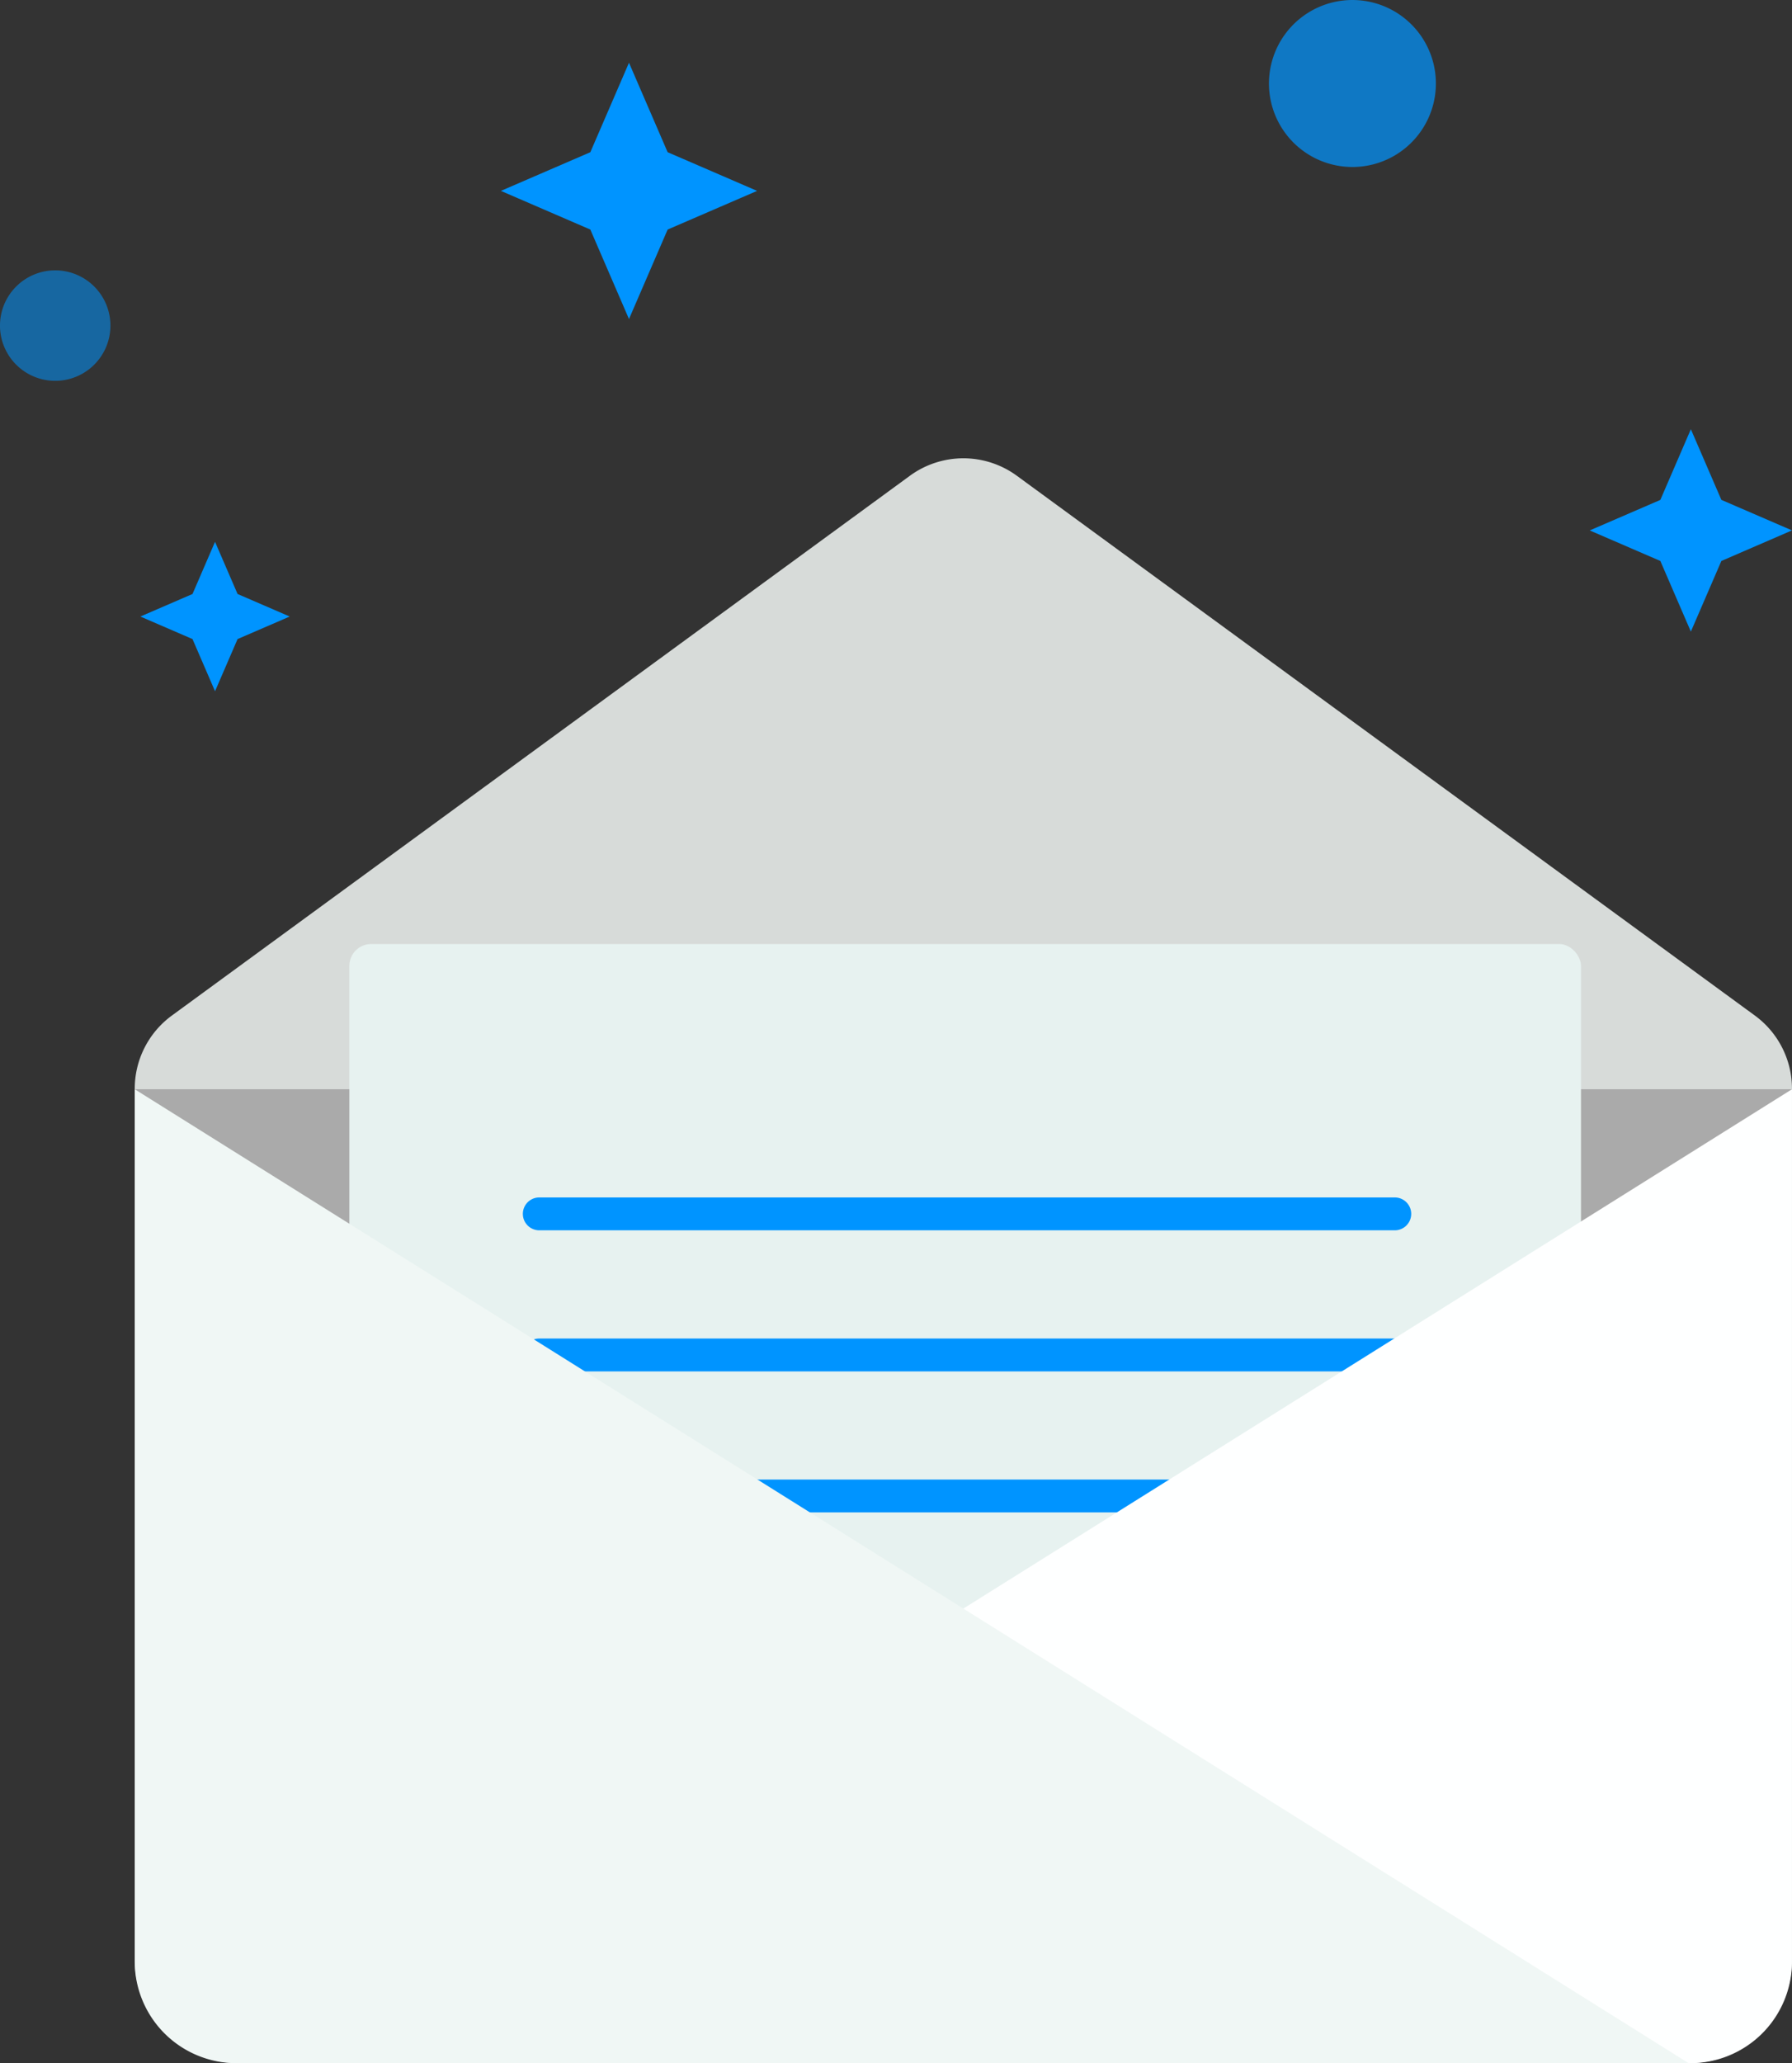 <svg xmlns="http://www.w3.org/2000/svg" width="133.61" height="153.77" viewBox="0 0 133.61 153.77">
  <rect x="0" y="0" width="133.61" height="153.77" fill="#333333" stroke="none"/>
  <g id="Group_2348" data-name="Group 2348" transform="translate(-71.535 -177.601)">
    <g id="Group_2347" data-name="Group 2347" transform="translate(81.581 211.758)">
      <path id="Path_2135" data-name="Path 2135" d="M78.312,232.366v64.881a7.705,7.705,0,0,0,7.705,7.705H194.17a7.705,7.705,0,0,0,7.705-7.705V232.366Z" transform="translate(-78.312 -185.34)" fill="#aaa"/>
      <path id="Path_2136" data-name="Path 2136" d="M199.108,242.177,144.08,201.945a6.753,6.753,0,0,0-7.972,0L81.08,242.177a6.757,6.757,0,0,0-2.768,5.452v.04H201.875v-.04A6.757,6.757,0,0,0,199.108,242.177Z" transform="translate(-78.312 -200.643)" fill="#d7dbd9"/>
      <rect id="Rectangle_2283" data-name="Rectangle 2283" width="91.83" height="73.578" rx="1.63" transform="translate(16.001 36.202)" fill="#e7f2f0"/>
      <g id="Group_2346" data-name="Group 2346" transform="translate(28.938 55.091)">
        <path id="Path_2137" data-name="Path 2137" d="M99.057,240.255h63.786a1.224,1.224,0,1,0,0-2.449H99.057a1.224,1.224,0,1,0,0,2.449Z" transform="translate(-97.833 -237.806)" fill="#0094ff"/>
        <path id="Path_2138" data-name="Path 2138" d="M162.843,244.9H99.057a1.224,1.224,0,1,0,0,2.449h63.786a1.224,1.224,0,1,0,0-2.449Z" transform="translate(-97.833 -234.385)" fill="#0094ff"/>
        <path id="Path_2139" data-name="Path 2139" d="M162.843,251.989H99.057a1.224,1.224,0,1,0,0,2.447h63.786a1.224,1.224,0,1,0,0-2.447Z" transform="translate(-97.833 -230.964)" fill="#0094ff"/>
      </g>
      <path id="Path_2140" data-name="Path 2140" d="M83.51,304.953H191.793a7.575,7.575,0,0,0,7.575-7.575V232.366Z" transform="translate(-75.805 -185.34)" fill="#feffff"/>
      <path id="Path_2141" data-name="Path 2141" d="M78.312,232.366v65.012a7.575,7.575,0,0,0,7.575,7.575H194.17Z" transform="translate(-78.312 -185.34)" fill="#f0f7f5"/>
    </g>
    <path id="Path_2142" data-name="Path 2142" d="M106.279,180.755l2.882,6.669,6.669,2.882-6.669,2.882-2.882,6.669-2.882-6.669-6.669-2.882,6.669-2.882Z" transform="translate(12.153 1.522)" fill="#0094ff"/>
    <path id="Path_2143" data-name="Path 2143" d="M159.033,199.182l2.275,5.265,5.265,2.275L161.308,209l-2.275,5.265L156.758,209l-5.265-2.275,5.265-2.275Z" transform="translate(38.571 10.41)" fill="#0094ff"/>
    <path id="Path_2144" data-name="Path 2144" d="M84.162,204.843l1.68,3.888,3.887,1.68-3.887,1.68-1.68,3.888-1.68-3.888-3.887-1.68,3.887-1.68Z" transform="translate(3.406 13.141)" fill="#0094ff"/>
    <path id="Path_2145" data-name="Path 2145" d="M143.142,177.8a6.223,6.223,0,1,1-7.584,4.466A6.224,6.224,0,0,1,143.142,177.8Z" transform="translate(30.788)" fill="#0094ff" opacity="0.71"/>
    <path id="Path_2146" data-name="Path 2146" d="M79.768,195.311a4.117,4.117,0,1,1-4.117-4.117A4.117,4.117,0,0,1,79.768,195.311Z" transform="translate(0 6.557)" fill="#0094ff" opacity="0.54"/>
  </g>
</svg>
